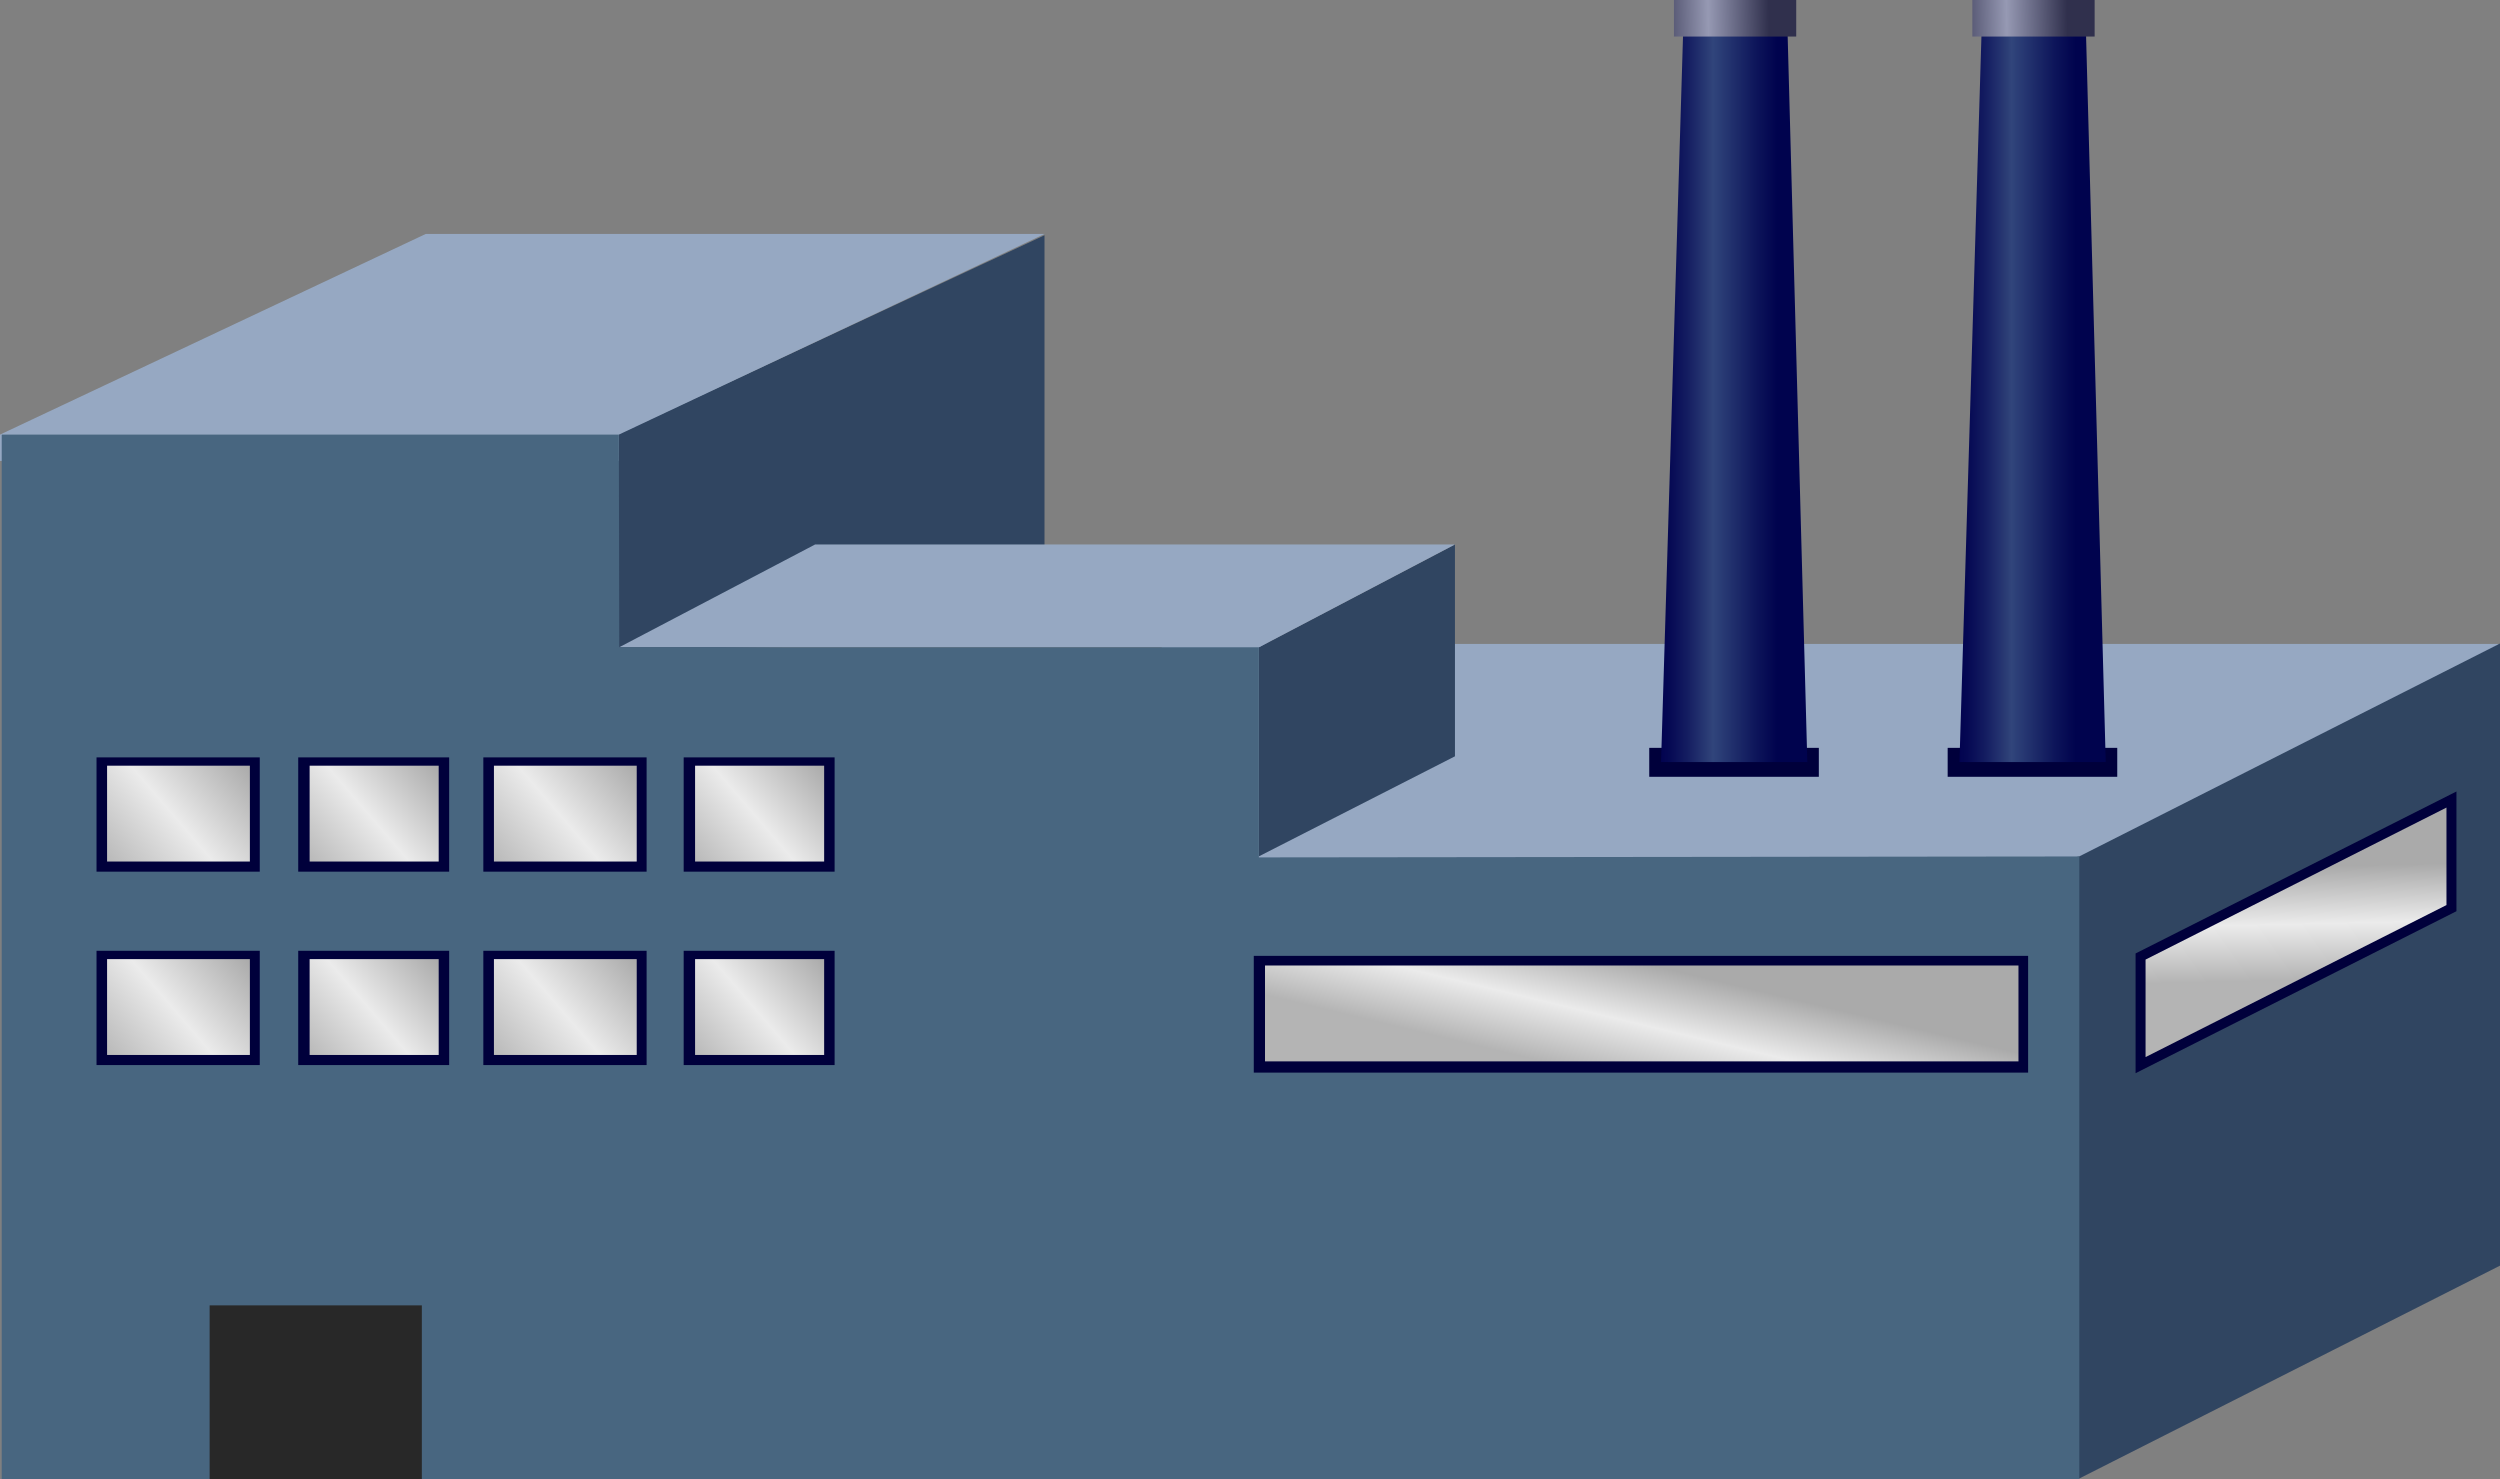<?xml version="1.0" encoding="utf-8"?>
<!-- Generator: Adobe Illustrator 15.0.0, SVG Export Plug-In . SVG Version: 6.00 Build 0)  -->
<!DOCTYPE svg PUBLIC "-//W3C//DTD SVG 1.1 Tiny//EN" "http://www.w3.org/Graphics/SVG/1.1/DTD/svg11-tiny.dtd">
<svg version="1.1" baseProfile="tiny" id="_x31_5_x7E_21"
	 xmlns="http://www.w3.org/2000/svg" xmlns:xlink="http://www.w3.org/1999/xlink" x="0px" y="0px" width="150.795px"
	 height="89.215px" viewBox="0 0 150.795 89.215" xml:space="preserve">
<rect x="0" y="0" width="150.795" height="89.215" fill="#808080" stroke="none"/>
<g>
	<rect x="70.068" y="38.841" fill="#96A8C2" width="80.625" height="13.75"/>
	<polygon fill="#304561" points="150.795,76.341 125.412,89.183 121.49,88.169 121.49,52.518 125.418,51.655 150.795,38.814 	"/>
	<polygon fill="#304561" points="63.002,38.782 37.164,39.181 37.229,26.215 63.002,14.189 	"/>
	<polygon fill="#304561" points="87.76,45.619 75.934,51.653 75.934,39.034 87.76,32.84 	"/>
	<polygon fill="#00003B" points="148.168,54.963 128.814,64.733 128.814,57.51 148.168,47.74 	"/>
	<linearGradient id="SVGID_1_" gradientUnits="userSpaceOnUse" x1="138.404" y1="52.292" x2="138.556" y2="59.11">
		<stop  offset="0" style="stop-color:#AAAAAA"/>
		<stop  offset="0.506" style="stop-color:#EBEBEB"/>
		<stop  offset="1" style="stop-color:#B4B4B4"/>
	</linearGradient>
	<polygon fill="url(#SVGID_1_)" points="147.566,54.592 129.416,63.761 129.416,57.88 147.566,48.711 	"/>
	<polygon fill="#96A8C2" points="87.76,32.84 49.168,32.84 37.352,39.04 75.945,39.04 	"/>
	<polygon fill="#96A8C2" points="37.328,26.215 63.008,14.111 25.68,14.111 0,26.215 0,27.801 37.328,27.801 	"/>
	<g>
		<rect x="99.479" y="45.109" fill="#00003B" width="10.229" height="1.746"/>
		<linearGradient id="SVGID_2_" gradientUnits="userSpaceOnUse" x1="107.192" y1="23.544" x2="99.943" y2="23.544">
			<stop  offset="0" style="stop-color:#00034E"/>
			<stop  offset="0.173" style="stop-color:#0D155A"/>
			<stop  offset="0.519" style="stop-color:#2F437A"/>
			<stop  offset="0.534" style="stop-color:#31457B"/>
			<stop  offset="0.561" style="stop-color:#2D3F77"/>
			<stop  offset="0.747" style="stop-color:#141D61"/>
			<stop  offset="0.9" style="stop-color:#050853"/>
			<stop  offset="1" style="stop-color:#00004E"/>
		</linearGradient>
		<polygon fill="url(#SVGID_2_)" points="107.799,1.121 101.549,1.121 100.191,45.968 109.014,45.968 		"/>
		<linearGradient id="SVGID_3_" gradientUnits="userSpaceOnUse" x1="106.698" y1="1.067" x2="99.448" y2="1.192">
			<stop  offset="0" style="stop-color:#30304D"/>
			<stop  offset="0.505" style="stop-color:#9699B3"/>
			<stop  offset="1" style="stop-color:#30304D"/>
		</linearGradient>
		<rect x="100.969" fill="url(#SVGID_3_)" width="7.375" height="2.205"/>
	</g>
	<g>
		<rect x="117.479" y="45.109" fill="#00003B" width="10.229" height="1.746"/>
		<linearGradient id="SVGID_4_" gradientUnits="userSpaceOnUse" x1="125.192" y1="23.544" x2="117.943" y2="23.544">
			<stop  offset="0" style="stop-color:#00034E"/>
			<stop  offset="0.173" style="stop-color:#0D155A"/>
			<stop  offset="0.519" style="stop-color:#2F437A"/>
			<stop  offset="0.534" style="stop-color:#31457B"/>
			<stop  offset="0.561" style="stop-color:#2D3F77"/>
			<stop  offset="0.747" style="stop-color:#141D61"/>
			<stop  offset="0.9" style="stop-color:#050853"/>
			<stop  offset="1" style="stop-color:#00004E"/>
		</linearGradient>
		<polygon fill="url(#SVGID_4_)" points="125.799,1.121 119.549,1.121 118.191,45.968 127.014,45.968 		"/>
		<linearGradient id="SVGID_5_" gradientUnits="userSpaceOnUse" x1="124.698" y1="1.068" x2="117.448" y2="1.193">
			<stop  offset="0" style="stop-color:#30304D"/>
			<stop  offset="0.505" style="stop-color:#9699B3"/>
			<stop  offset="1" style="stop-color:#30304D"/>
		</linearGradient>
		<rect x="118.969" fill="url(#SVGID_5_)" width="7.375" height="2.205"/>
	</g>
	<polygon fill="#486680" points="125.418,89.214 0.104,89.214 0.104,26.215 37.328,26.215 37.352,39.04 75.934,39.04 75.934,51.716 
		125.418,51.66 	"/>
	<g>
		<rect x="5.822" y="45.684" fill="#00003B" width="9.846" height="6.893"/>
		<linearGradient id="SVGID_6_" gradientUnits="userSpaceOnUse" x1="14.668" y1="45.716" x2="6.51" y2="52.74">
			<stop  offset="0" style="stop-color:#AAAAAA"/>
			<stop  offset="0.506" style="stop-color:#EBEBEB"/>
			<stop  offset="1" style="stop-color:#B4B4B4"/>
		</linearGradient>
		<rect x="6.459" y="46.185" fill="url(#SVGID_6_)" width="8.613" height="5.781"/>
	</g>
	<g>
		<rect x="29.154" y="45.684" fill="#00003B" width="9.848" height="6.893"/>
		<linearGradient id="SVGID_7_" gradientUnits="userSpaceOnUse" x1="38.002" y1="45.715" x2="29.844" y2="52.74">
			<stop  offset="0" style="stop-color:#AAAAAA"/>
			<stop  offset="0.506" style="stop-color:#EBEBEB"/>
			<stop  offset="1" style="stop-color:#B4B4B4"/>
		</linearGradient>
		<rect x="29.793" y="46.185" fill="url(#SVGID_7_)" width="8.613" height="5.781"/>
	</g>
	<rect x="12.645" y="78.737" fill="#282828" width="12.799" height="10.479"/>
	<rect x="75.625" y="57.656" fill="#00003B" width="46.707" height="7.042"/>
	<linearGradient id="SVGID_8_" gradientUnits="userSpaceOnUse" x1="99.716" y1="58.244" x2="98.049" y2="65.212">
		<stop  offset="0" style="stop-color:#AAAAAA"/>
		<stop  offset="0.506" style="stop-color:#EBEBEB"/>
		<stop  offset="1" style="stop-color:#B4B4B4"/>
	</linearGradient>
	<rect x="76.303" y="58.237" fill="url(#SVGID_8_)" width="45.447" height="5.783"/>
	<g>
		<rect x="17.988" y="45.684" fill="#00003B" width="9.104" height="6.893"/>
		<linearGradient id="SVGID_9_" gradientUnits="userSpaceOnUse" x1="26.233" y1="45.921" x2="18.572" y2="52.517">
			<stop  offset="0" style="stop-color:#AAAAAA"/>
			<stop  offset="0.506" style="stop-color:#EBEBEB"/>
			<stop  offset="1" style="stop-color:#B4B4B4"/>
		</linearGradient>
		<rect x="18.676" y="46.185" fill="url(#SVGID_9_)" width="7.785" height="5.781"/>
	</g>
	<g>
		<rect x="41.238" y="45.684" fill="#00003B" width="9.104" height="6.893"/>
		<linearGradient id="SVGID_10_" gradientUnits="userSpaceOnUse" x1="49.483" y1="45.92" x2="41.822" y2="52.517">
			<stop  offset="0" style="stop-color:#AAAAAA"/>
			<stop  offset="0.506" style="stop-color:#EBEBEB"/>
			<stop  offset="1" style="stop-color:#B4B4B4"/>
		</linearGradient>
		<rect x="41.926" y="46.185" fill="url(#SVGID_10_)" width="7.785" height="5.781"/>
	</g>
	<g>
		<rect x="5.822" y="57.35" fill="#00003B" width="9.846" height="6.893"/>
		<linearGradient id="SVGID_11_" gradientUnits="userSpaceOnUse" x1="14.668" y1="57.382" x2="6.51" y2="64.406">
			<stop  offset="0" style="stop-color:#AAAAAA"/>
			<stop  offset="0.506" style="stop-color:#EBEBEB"/>
			<stop  offset="1" style="stop-color:#B4B4B4"/>
		</linearGradient>
		<rect x="6.459" y="57.852" fill="url(#SVGID_11_)" width="8.613" height="5.781"/>
	</g>
	<g>
		<rect x="29.154" y="57.35" fill="#00003B" width="9.848" height="6.893"/>
		<linearGradient id="SVGID_12_" gradientUnits="userSpaceOnUse" x1="38.002" y1="57.382" x2="29.844" y2="64.406">
			<stop  offset="0" style="stop-color:#AAAAAA"/>
			<stop  offset="0.506" style="stop-color:#EBEBEB"/>
			<stop  offset="1" style="stop-color:#B4B4B4"/>
		</linearGradient>
		<rect x="29.793" y="57.852" fill="url(#SVGID_12_)" width="8.613" height="5.781"/>
	</g>
	<g>
		<rect x="17.988" y="57.35" fill="#00003B" width="9.104" height="6.893"/>
		<linearGradient id="SVGID_13_" gradientUnits="userSpaceOnUse" x1="26.232" y1="57.586" x2="18.571" y2="64.183">
			<stop  offset="0" style="stop-color:#AAAAAA"/>
			<stop  offset="0.506" style="stop-color:#EBEBEB"/>
			<stop  offset="1" style="stop-color:#B4B4B4"/>
		</linearGradient>
		<rect x="18.676" y="57.852" fill="url(#SVGID_13_)" width="7.785" height="5.781"/>
	</g>
	<g>
		<rect x="41.238" y="57.35" fill="#00003B" width="9.104" height="6.893"/>
		<linearGradient id="SVGID_14_" gradientUnits="userSpaceOnUse" x1="49.483" y1="57.587" x2="41.822" y2="64.183">
			<stop  offset="0" style="stop-color:#AAAAAA"/>
			<stop  offset="0.506" style="stop-color:#EBEBEB"/>
			<stop  offset="1" style="stop-color:#B4B4B4"/>
		</linearGradient>
		<rect x="41.926" y="57.852" fill="url(#SVGID_14_)" width="7.785" height="5.781"/>
	</g>
</g>
</svg>
